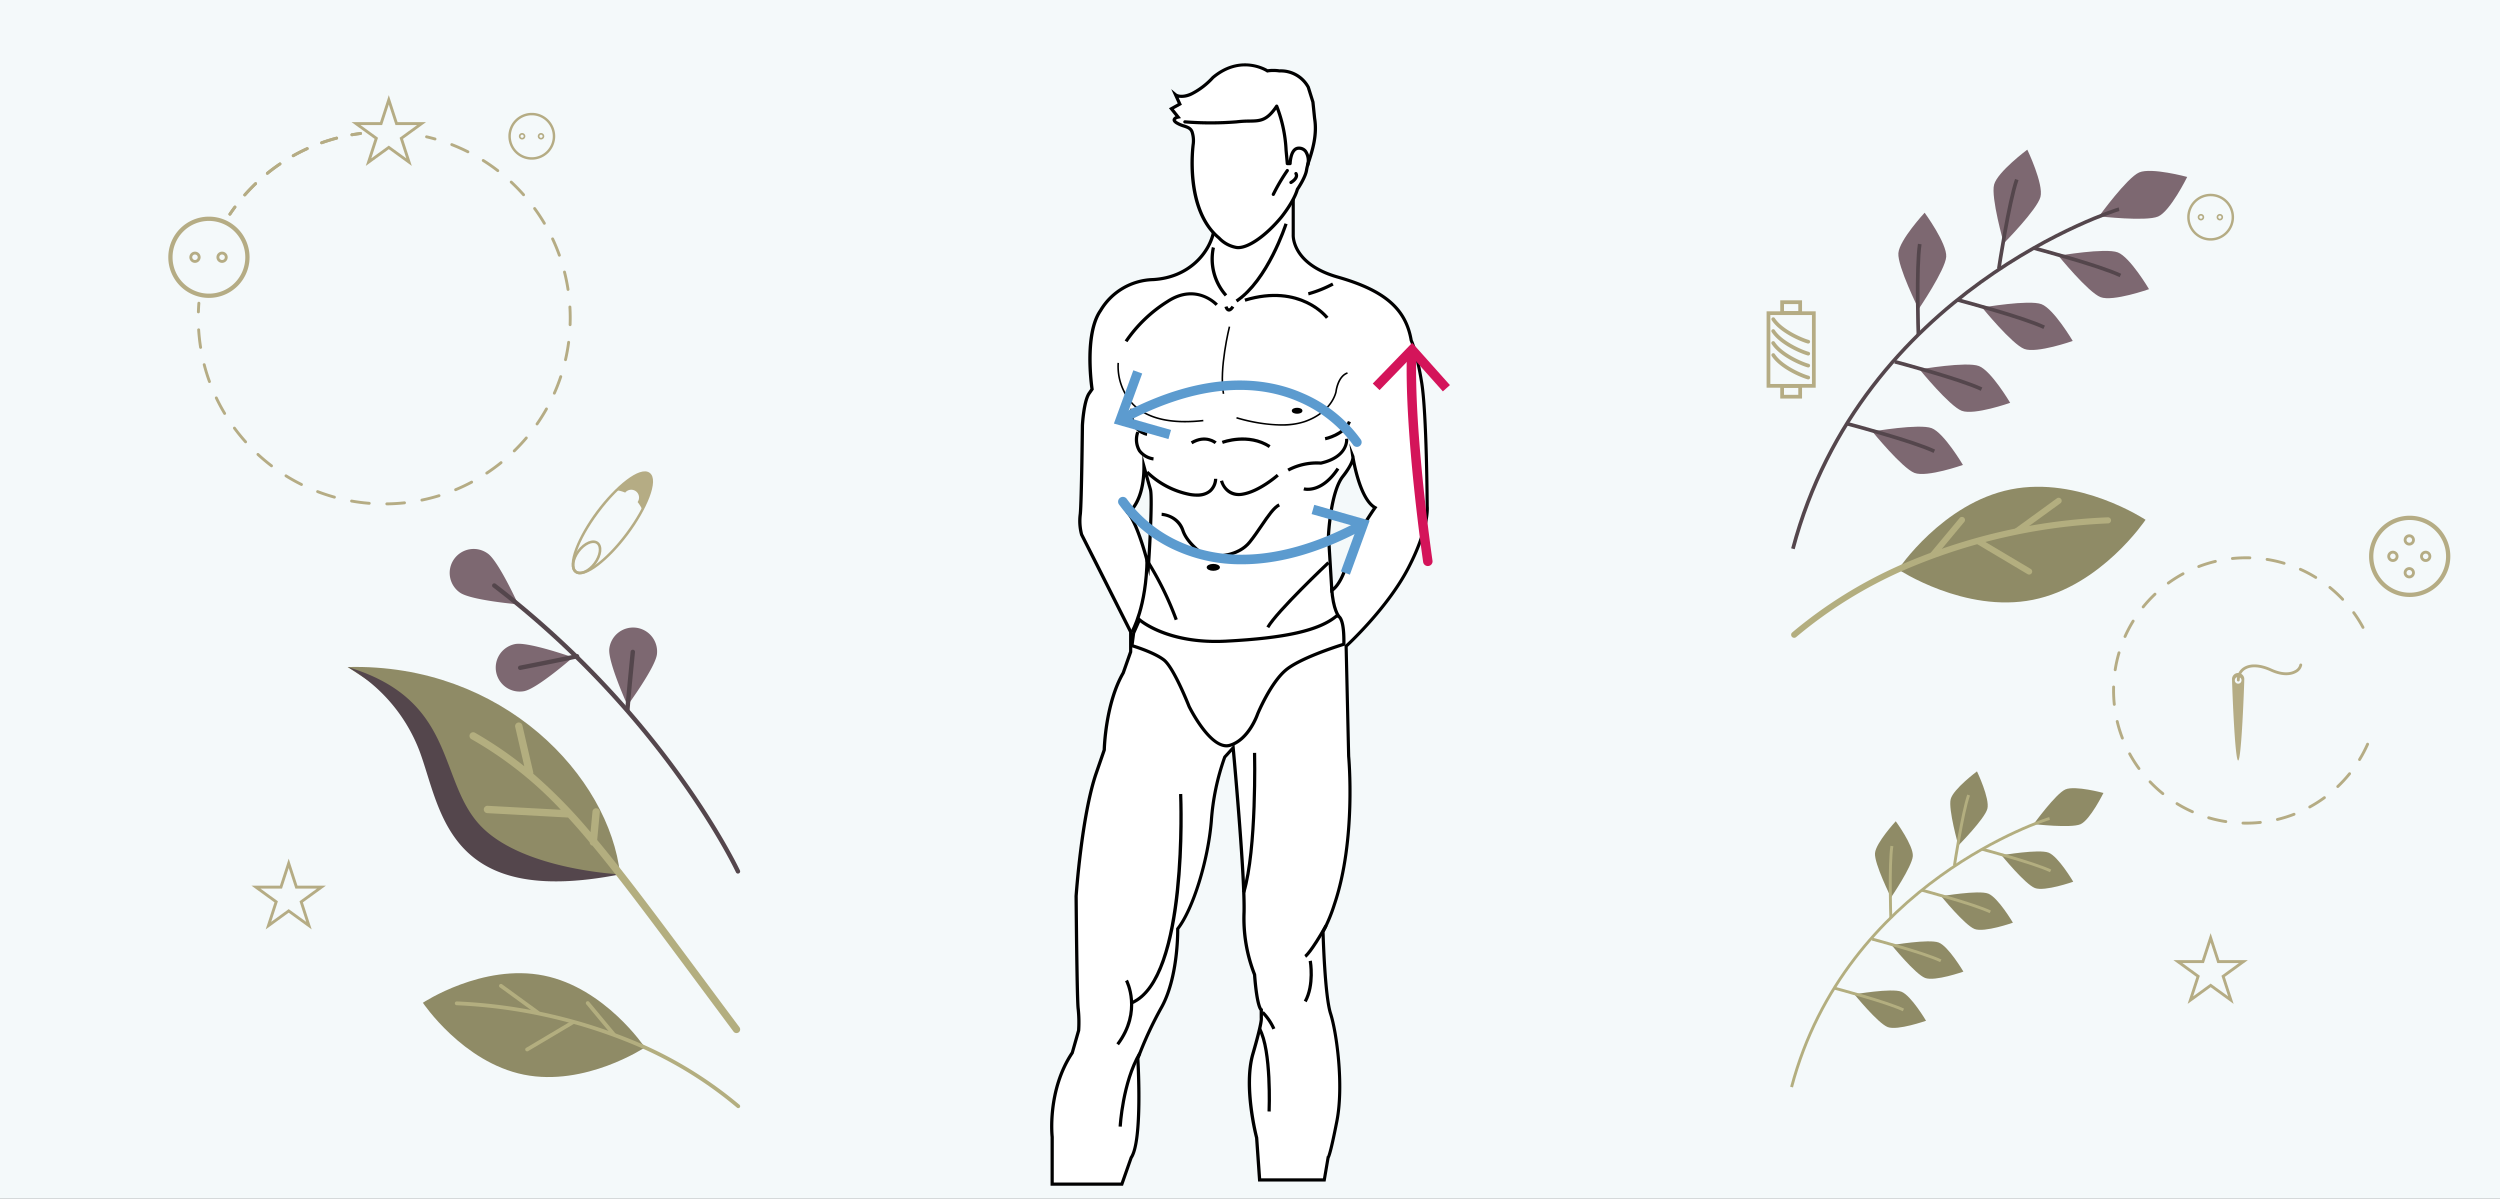<svg xmlns="http://www.w3.org/2000/svg" width="604" height="289.631" viewBox="0 0 604 289.631">
  <rect x="0" y="0" width="604" height="289.631" fill="#333333" stroke="none"/>
  <g id="Grupo_56583" data-name="Grupo 56583" transform="translate(-180 -15070.513)">
    <g id="Grupo_56501" data-name="Grupo 56501" transform="translate(0 52.329)">
      <g id="Grupo_55961" data-name="Grupo 55961" transform="translate(58.082 5621.14)">
        <rect id="Rectángulo_5463" data-name="Rectángulo 5463" width="604" height="289.63" transform="translate(121.918 9397.044)" fill="#f4f9fa"/>
      </g>
      <g id="Grupo_55280" data-name="Grupo 55280" transform="translate(-275.243 12177.511)">
        <g id="Grupo_55168" data-name="Grupo 55168" transform="translate(887.983 2958.271)">
          <path id="Trazado_104473" data-name="Trazado 104473" d="M2409.914,3043.5c16.5-3.311,32.554,7.342,32.554,7.342s-10.7,16.02-27.2,19.331-32.554-7.342-32.554-7.342S2393.413,3046.807,2409.914,3043.5Z" transform="translate(-2356.842 -3042.858)" fill="#8f8b66"/>
          <path id="Trazado_104474" data-name="Trazado 104474" d="M2298.074,3096.3a.736.736,0,0,1-.356-1.266,109.332,109.332,0,0,1,26.242-16.336,138.884,138.884,0,0,1,50.016-11.492.736.736,0,1,1,.054,1.47,139.38,139.38,0,0,0-49.466,11.363,107.826,107.826,0,0,0-25.854,16.082A.736.736,0,0,1,2298.074,3096.3Z" transform="translate(-2297.478 -3059.818)" fill="#b3ae7f"/>
          <path id="Trazado_104475" data-name="Trazado 104475" d="M2475.9,3060.29a.735.735,0,0,1-.294-1.317l9.917-7.205a.736.736,0,1,1,.865,1.191l-9.917,7.2A.734.734,0,0,1,2475.9,3060.29Z" transform="translate(-2421.331 -3048.965)" fill="#b3ae7f"/>
          <path id="Trazado_104476" data-name="Trazado 104476" d="M2456.8,3092.543a.722.722,0,0,1-.238-.09l-12.333-7.339a.736.736,0,0,1,.752-1.265l12.333,7.339a.736.736,0,0,1-.515,1.355Z" transform="translate(-2399.437 -3071.335)" fill="#b3ae7f"/>
          <path id="Trazado_104477" data-name="Trazado 104477" d="M2408.677,3076.747a.735.735,0,0,1-.426-1.193l6.949-8.341a.736.736,0,1,1,1.13.942l-6.949,8.34A.735.735,0,0,1,2408.677,3076.747Z" transform="translate(-2374.511 -3059.637)" fill="#b3ae7f"/>
        </g>
        <g id="Grupo_55190" data-name="Grupo 55190" transform="translate(887.983 2876.828)">
          <path id="Trazado_104478" data-name="Trazado 104478" d="M2476.624,2874.8c-2.94,1.263-14.272-.049-14.272-.049s6.759-9.335,9.7-10.6,11.6,1.09,11.6,1.09S2479.564,2873.54,2476.624,2874.8Z" transform="translate(-2387.965 -2858.646)" fill="#7d6871"/>
          <g id="Grupo_55170" data-name="Grupo 55170" transform="translate(0 13.954)">
            <g id="Grupo_55169" data-name="Grupo 55169">
              <path id="Trazado_104479" data-name="Trazado 104479" d="M2218.126,2975.421l-.859-.228c16.654-62.809,78.532-82.24,79.137-82.361l.175.871C2295.979,2893.823,2234.653,2913.09,2218.126,2975.421Z" transform="translate(-2217.267 -2892.832)" fill="#54464c"/>
            </g>
          </g>
          <g id="Grupo_55173" data-name="Grupo 55173" transform="translate(58.465 23.345)">
            <path id="Trazado_104480" data-name="Trazado 104480" d="M2440.206,2938.624c-2.986-1.149-10.181-10-10.181-10s11.357-1.962,14.343-.812,7.543,8.883,7.543,8.883S2443.192,2939.772,2440.206,2938.624Z" transform="translate(-2423.914 -2926.333)" fill="#7d6871"/>
            <g id="Grupo_55172" data-name="Grupo 55172">
              <g id="Grupo_55171" data-name="Grupo 55171">
                <path id="Trazado_104481" data-name="Trazado 104481" d="M2430.79,2931.23c-5.218-2.47-20.743-6.557-20.9-6.6l.225-.859c.641.168,15.761,4.149,21.053,6.654Z" transform="translate(-2409.891 -2923.773)" fill="#54464c"/>
              </g>
            </g>
          </g>
          <g id="Grupo_55176" data-name="Grupo 55176" transform="translate(40.04 35.859)">
            <path id="Trazado_104482" data-name="Trazado 104482" d="M2379.5,2979.855c-2.986-1.149-10.181-10-10.181-10s11.356-1.961,14.343-.812,7.543,8.883,7.543,8.883S2382.49,2981,2379.5,2979.855Z" transform="translate(-2363.212 -2967.565)" fill="#7d6871"/>
            <g id="Grupo_55175" data-name="Grupo 55175">
              <g id="Grupo_55174" data-name="Grupo 55174">
                <path id="Trazado_104483" data-name="Trazado 104483" d="M2370.087,2972.462c-5.218-2.47-20.743-6.557-20.9-6.6l.226-.859c.641.168,15.761,4.149,21.054,6.654Z" transform="translate(-2349.188 -2965.005)" fill="#54464c"/>
              </g>
            </g>
          </g>
          <g id="Grupo_55179" data-name="Grupo 55179" transform="translate(24.918 50.807)">
            <path id="Trazado_104484" data-name="Trazado 104484" d="M2329.682,3029.1c-2.987-1.149-10.181-10-10.181-10s11.357-1.961,14.343-.812,7.543,8.883,7.543,8.883S2332.668,3030.254,2329.682,3029.1Z" transform="translate(-2313.39 -3016.814)" fill="#7d6871"/>
            <g id="Grupo_55178" data-name="Grupo 55178">
              <g id="Grupo_55177" data-name="Grupo 55177">
                <path id="Trazado_104485" data-name="Trazado 104485" d="M2320.265,3021.711c-5.219-2.47-20.743-6.557-20.9-6.6l.225-.859c.641.168,15.761,4.149,21.054,6.654Z" transform="translate(-2299.366 -3014.254)" fill="#54464c"/>
              </g>
            </g>
          </g>
          <g id="Grupo_55182" data-name="Grupo 55182" transform="translate(13.505 65.813)">
            <path id="Trazado_104486" data-name="Trazado 104486" d="M2292.078,3078.544c-2.986-1.149-10.181-10-10.181-10s11.356-1.961,14.343-.812,7.543,8.883,7.543,8.883S2295.064,3079.694,2292.078,3078.544Z" transform="translate(-2275.785 -3066.254)" fill="#7d6871"/>
            <g id="Grupo_55181" data-name="Grupo 55181">
              <g id="Grupo_55180" data-name="Grupo 55180">
                <path id="Trazado_104487" data-name="Trazado 104487" d="M2282.661,3071.151c-5.218-2.47-20.743-6.557-20.9-6.6l.226-.859c.641.168,15.761,4.149,21.054,6.654Z" transform="translate(-2261.761 -3063.694)" fill="#54464c"/>
              </g>
            </g>
          </g>
          <g id="Grupo_55186" data-name="Grupo 55186" transform="translate(48.898)">
            <g id="Grupo_55184" data-name="Grupo 55184">
              <g id="Grupo_55183" data-name="Grupo 55183">
                <path id="Trazado_104488" data-name="Trazado 104488" d="M2389.706,2858.29c-.822,3.093-8.853,11.195-8.853,11.195s-3.168-11.081-2.345-14.173,8.022-8.452,8.022-8.452S2390.529,2855.2,2389.706,2858.29Z" transform="translate(-2378.372 -2846.859)" fill="#7d6871"/>
              </g>
            </g>
            <g id="Grupo_55185" data-name="Grupo 55185" transform="translate(0.837 7.077)">
              <path id="Trazado_104489" data-name="Trazado 104489" d="M2382.009,2891.954l-.879-.133c.1-.655,2.435-16.115,4.359-21.646l.839.292C2384.432,2875.92,2382.033,2891.793,2382.009,2891.954Z" transform="translate(-2381.13 -2870.175)" fill="#54464c"/>
            </g>
          </g>
          <g id="Grupo_55189" data-name="Grupo 55189" transform="translate(25.902 15.238)">
            <path id="Trazado_104490" data-name="Trazado 104490" d="M2314.169,2907.721c-.243,3.191-6.658,12.624-6.658,12.624s-5.139-10.315-4.9-13.506,6.344-9.776,6.344-9.776S2314.412,2904.531,2314.169,2907.721Z" transform="translate(-2302.606 -2897.063)" fill="#7d6871"/>
            <g id="Grupo_55188" data-name="Grupo 55188" transform="translate(4.224 7.499)">
              <g id="Grupo_55187" data-name="Grupo 55187">
                <path id="Trazado_104491" data-name="Trazado 104491" d="M2316.7,2943.848c-.023-.662-.551-16.289.33-22.078l.878.134c-.868,5.707-.325,21.752-.32,21.913Z" transform="translate(-2316.524 -2921.77)" fill="#54464c"/>
              </g>
            </g>
          </g>
        </g>
        <g id="Grupo_55192" data-name="Grupo 55192" transform="translate(965.536 2975.087)">
          <g id="Grupo_55191" data-name="Grupo 55191">
            <path id="Trazado_104492" data-name="Trazado 104492" d="M2455.377,3236.455q-.4,0-.8-.01a.351.351,0,0,1-.342-.359.359.359,0,0,1,.359-.341,32.309,32.309,0,0,0,4.148-.167.35.35,0,0,1,.074.7A32.93,32.93,0,0,1,2455.377,3236.455Zm-4.973-.384a.373.373,0,0,1-.054,0,32.305,32.305,0,0,1-4.14-.928.35.35,0,1,1,.2-.672,31.569,31.569,0,0,0,4.05.907.35.35,0,0,1-.053.7Zm12.508-.507a.35.35,0,0,1-.082-.69,31.523,31.523,0,0,0,3.961-1.236.35.35,0,1,1,.252.653,32.246,32.246,0,0,1-4.049,1.263A.352.352,0,0,1,2462.912,3235.564Zm-20.545-1.859a.346.346,0,0,1-.142-.031,32.423,32.423,0,0,1-3.756-1.975.35.35,0,1,1,.366-.6,31.747,31.747,0,0,0,3.675,1.933.35.35,0,0,1-.142.67Zm28.356-1.156a.35.35,0,0,1-.168-.657,31.86,31.86,0,0,0,3.5-2.225.35.35,0,0,1,.413.565,32.475,32.475,0,0,1-3.582,2.273A.345.345,0,0,1,2470.723,3232.549Zm-35.5-3.222a.351.351,0,0,1-.22-.078,32.7,32.7,0,0,1-3.117-2.879.35.35,0,1,1,.508-.482,31.974,31.974,0,0,0,3.05,2.817.35.35,0,0,1-.22.622Zm42.264-1.719a.35.35,0,0,1-.242-.6,32.023,32.023,0,0,0,2.813-3.053.35.35,0,1,1,.545.439,32.666,32.666,0,0,1-2.874,3.121A.349.349,0,0,1,2477.487,3227.608Zm-48.033-4.351a.35.35,0,0,1-.283-.145,32.618,32.618,0,0,1-2.268-3.583.35.35,0,0,1,.615-.335,31.808,31.808,0,0,0,2.219,3.506.35.35,0,0,1-.282.556Zm53.294-2.167a.35.35,0,0,1-.3-.533,31.735,31.735,0,0,0,1.928-3.677.35.35,0,0,1,.64.283,32.285,32.285,0,0,1-1.97,3.759A.35.35,0,0,1,2482.748,3221.09Zm-57.3-5.183a.35.35,0,0,1-.327-.224,32.254,32.254,0,0,1-1.259-4.052.35.35,0,1,1,.681-.163,31.594,31.594,0,0,0,1.231,3.963.351.351,0,0,1-.326.476Zm-1.953-8.144a.35.35,0,0,1-.348-.314,32.93,32.93,0,0,1-.176-3.4q0-.422.011-.841a.35.35,0,1,1,.7.017q-.01.411-.01.824a32.274,32.274,0,0,0,.172,3.324.35.35,0,0,1-.312.384Zm.217-8.372a.319.319,0,0,1-.055,0,.35.35,0,0,1-.292-.4,32.25,32.25,0,0,1,.932-4.139.35.35,0,0,1,.671.2,31.56,31.56,0,0,0-.912,4.049A.35.35,0,0,1,2423.714,3199.39Zm2.375-8.033a.35.35,0,0,1-.32-.493,32.407,32.407,0,0,1,1.98-3.754.35.35,0,1,1,.6.367,31.781,31.781,0,0,0-1.937,3.672A.35.35,0,0,1,2426.09,3191.358Zm57.492-2.2a.35.35,0,0,1-.308-.184,31.891,31.891,0,0,0-2.212-3.513.35.35,0,0,1,.567-.411,32.466,32.466,0,0,1,2.261,3.591.35.35,0,0,1-.307.517Zm-53.107-4.942a.35.35,0,0,1-.272-.57,32.79,32.79,0,0,1,2.882-3.113.35.35,0,1,1,.482.508,32.094,32.094,0,0,0-2.82,3.046A.349.349,0,0,1,2430.475,3184.219Zm48.191-1.84a.35.35,0,0,1-.254-.11,32.016,32.016,0,0,0-3.043-2.824.35.35,0,1,1,.442-.543,32.77,32.77,0,0,1,3.11,2.886.35.35,0,0,1-.254.591Zm-42.113-3.922a.35.35,0,0,1-.206-.634,32.454,32.454,0,0,1,3.586-2.263.35.35,0,1,1,.334.615,31.786,31.786,0,0,0-3.508,2.215A.347.347,0,0,1,2436.553,3178.456Zm35.614-1.363a.349.349,0,0,1-.183-.052,31.7,31.7,0,0,0-3.67-1.941.35.35,0,0,1,.286-.639,32.5,32.5,0,0,1,3.75,1.984.35.35,0,0,1-.184.648Zm-28.259-2.631a.35.35,0,0,1-.125-.677,32.314,32.314,0,0,1,4.053-1.254.35.35,0,0,1,.163.681,31.5,31.5,0,0,0-3.965,1.227A.349.349,0,0,1,2443.908,3174.462Zm20.613-.79a.354.354,0,0,1-.1-.015,31.646,31.646,0,0,0-4.049-.917.35.35,0,1,1,.11-.691,32.327,32.327,0,0,1,4.139.938.35.35,0,0,1-.1.686Zm-12.467-1.152a.35.35,0,0,1-.035-.7,32.829,32.829,0,0,1,4.239-.16.35.35,0,0,1-.019.7,32.577,32.577,0,0,0-4.148.157Z" transform="translate(-2422.974 -3171.649)" fill="#b5ac84"/>
          </g>
        </g>
        <g id="Grupo_55199" data-name="Grupo 55199" transform="translate(1027.61 2965.27)">
          <g id="Grupo_55198" data-name="Grupo 55198">
            <g id="Grupo_55193" data-name="Grupo 55193">
              <path id="Trazado_104493" data-name="Trazado 104493" d="M2617.034,3256.625a9.817,9.817,0,1,1,9.817-9.817A9.828,9.828,0,0,1,2617.034,3256.625Zm0-18.6a8.783,8.783,0,1,0,8.783,8.784A8.794,8.794,0,0,0,2617.034,3238.024Z" transform="translate(-2607.217 -3236.991)" fill="#b5ac84"/>
            </g>
            <g id="Grupo_55194" data-name="Grupo 55194" transform="translate(4.403 8.461)">
              <path id="Trazado_104494" data-name="Trazado 104494" d="M2623.078,3267.58a1.355,1.355,0,1,1,1.355-1.356A1.357,1.357,0,0,1,2623.078,3267.58Zm0-2.022a.667.667,0,1,0,.667.667A.667.667,0,0,0,2623.078,3265.558Z" transform="translate(-2621.723 -3264.869)" fill="#b5ac84"/>
            </g>
            <g id="Grupo_55195" data-name="Grupo 55195" transform="translate(12.325 8.461)">
              <path id="Trazado_104495" data-name="Trazado 104495" d="M2649.18,3267.58a1.355,1.355,0,1,1,1.355-1.356A1.357,1.357,0,0,1,2649.18,3267.58Zm0-2.022a.667.667,0,1,0,.667.667A.667.667,0,0,0,2649.18,3265.558Z" transform="translate(-2647.825 -3264.869)" fill="#b5ac84"/>
            </g>
            <g id="Grupo_55196" data-name="Grupo 55196" transform="translate(8.364 4.5)">
              <path id="Trazado_104496" data-name="Trazado 104496" d="M2634.774,3253.173a1.355,1.355,0,1,1,1.356,1.355A1.357,1.357,0,0,1,2634.774,3253.173Zm2.022,0a.667.667,0,1,0-.666.667A.667.667,0,0,0,2636.8,3253.173Z" transform="translate(-2634.774 -3251.818)" fill="#b5ac84"/>
            </g>
            <g id="Grupo_55197" data-name="Grupo 55197" transform="translate(8.364 12.423)">
              <path id="Trazado_104497" data-name="Trazado 104497" d="M2634.774,3279.275a1.355,1.355,0,1,1,1.356,1.355A1.357,1.357,0,0,1,2634.774,3279.275Zm2.022,0a.667.667,0,1,0-.666.667A.667.667,0,0,0,2636.8,3279.275Z" transform="translate(-2634.774 -3277.92)" fill="#b5ac84"/>
            </g>
          </g>
        </g>
        <g id="Grupo_55218" data-name="Grupo 55218" transform="translate(495.904 2863.655)">
          <g id="Grupo_55217" data-name="Grupo 55217" transform="translate(0 0)">
            <g id="Grupo_55203" data-name="Grupo 55203" transform="translate(14.536 8.915)">
              <g id="Grupo_55200" data-name="Grupo 55200" transform="translate(0 17.782)">
                <path id="Trazado_104498" data-name="Trazado 104498" d="M387.486,2939.16a.35.35,0,0,1-.29-.546c.392-.582.8-1.163,1.223-1.727a.35.35,0,0,1,.562.418c-.413.554-.818,1.127-1.2,1.7A.35.35,0,0,1,387.486,2939.16Z" transform="translate(-387.136 -2936.747)" fill="#b5ac84"/>
              </g>
              <g id="Grupo_55201" data-name="Grupo 55201" transform="translate(3.595 1.125)">
                <path id="Trazado_104499" data-name="Trazado 104499" d="M399.329,2896.288a.35.35,0,0,1-.262-.582c.837-.947,1.725-1.873,2.638-2.748a.35.35,0,0,1,.484.505c-.9.862-1.774,1.773-2.6,2.706A.348.348,0,0,1,399.329,2896.288Zm5.455-5.225a.35.35,0,0,1-.22-.622c.985-.8,2.014-1.561,3.059-2.27a.35.35,0,1,1,.393.579c-1.029.7-2.042,1.45-3.012,2.235A.347.347,0,0,1,404.784,2891.063Zm6.25-4.243a.35.35,0,0,1-.172-.655c1.1-.62,2.246-1.2,3.4-1.725a.35.35,0,0,1,.291.637c-1.132.516-2.258,1.088-3.344,1.7A.345.345,0,0,1,411.034,2886.82Zm6.873-3.133a.35.35,0,0,1-.118-.68c1.193-.426,2.417-.806,3.639-1.128a.35.35,0,1,1,.179.677c-1.2.318-2.408.691-3.582,1.11A.348.348,0,0,1,417.907,2883.688Z" transform="translate(-398.979 -2881.868)" fill="#b5ac84"/>
              </g>
              <g id="Grupo_55202" data-name="Grupo 55202" transform="translate(29.481)">
                <path id="Trazado_104500" data-name="Trazado 104500" d="M484.618,2879.175a.35.35,0,0,1-.06-.695c.691-.121,1.4-.228,2.093-.317a.35.35,0,0,1,.088.7c-.687.087-1.38.192-2.061.311A.342.342,0,0,1,484.618,2879.175Z" transform="translate(-484.268 -2878.161)" fill="#b5ac84"/>
              </g>
            </g>
            <g id="Grupo_55207" data-name="Grupo 55207" transform="translate(6.919 9.723)">
              <g id="Grupo_55204" data-name="Grupo 55204" transform="translate(55.137)">
                <path id="Trazado_104501" data-name="Trazado 104501" d="M546.085,2882.048a.349.349,0,0,1-.1-.013c-.667-.189-1.346-.364-2.018-.52a.35.35,0,0,1,.158-.682c.683.159,1.372.337,2.05.528a.35.35,0,0,1-.1.687Z" transform="translate(-543.701 -2880.824)" fill="#b5ac84"/>
              </g>
              <g id="Grupo_55205" data-name="Grupo 55205" transform="translate(0.067 1.883)">
                <path id="Trazado_104502" data-name="Trazado 104502" d="M408.071,2974.529a.35.35,0,0,1,0-.7c1.41-.019,2.833-.105,4.228-.256a.35.35,0,1,1,.075.7c-1.417.153-2.861.24-4.293.26Zm-4.266-.141h-.029c-1.427-.114-2.863-.3-4.267-.547a.35.35,0,1,1,.122-.689c1.382.244,2.8.426,4.2.538a.35.35,0,0,1-.028.7Zm12.743-.776a.35.35,0,0,1-.07-.693c1.379-.284,2.759-.637,4.1-1.051a.35.35,0,0,1,.206.669c-1.365.42-2.767.78-4.168,1.068A.355.355,0,0,1,416.549,2973.612Zm-21.14-.71a.349.349,0,0,1-.094-.012c-1.377-.382-2.752-.836-4.086-1.347a.35.35,0,0,1,.251-.654c1.313.5,2.666.95,4.022,1.327a.35.35,0,0,1-.094.687Zm29.291-1.8a.35.35,0,0,1-.134-.674c1.3-.539,2.585-1.149,3.828-1.812a.35.35,0,0,1,.329.618c-1.263.673-2.571,1.292-3.888,1.84A.345.345,0,0,1,424.7,2971.1Zm-37.254-1.257a.346.346,0,0,1-.156-.037c-1.278-.636-2.542-1.343-3.756-2.1a.35.35,0,1,1,.37-.594c1.2.745,2.439,1.44,3.7,2.067a.35.35,0,0,1-.156.663Zm44.78-2.755a.35.35,0,0,1-.194-.642c1.172-.777,2.323-1.619,3.417-2.5a.35.35,0,1,1,.44.545c-1.112.9-2.279,1.754-3.47,2.543A.35.35,0,0,1,432.225,2967.091Zm-52.018-1.755a.348.348,0,0,1-.212-.072c-1.135-.866-2.242-1.8-3.292-2.77a.35.35,0,1,1,.475-.514c1.034.957,2.125,1.875,3.242,2.728a.35.35,0,0,1-.212.628Zm58.652-3.606a.35.35,0,0,1-.245-.6c1.006-.984,1.977-2.028,2.886-3.1a.35.35,0,1,1,.535.452c-.923,1.091-1.909,2.15-2.931,3.15A.348.348,0,0,1,438.859,2961.73Zm-64.912-2.188a.349.349,0,0,1-.261-.116c-.954-1.066-1.866-2.19-2.713-3.34a.35.35,0,0,1,.564-.415c.834,1.132,1.732,2.238,2.672,3.288a.35.35,0,0,1-.261.583Zm70.42-4.324a.35.35,0,0,1-.287-.55c.8-1.155,1.56-2.363,2.25-3.589a.35.35,0,1,1,.61.343c-.7,1.246-1.469,2.472-2.285,3.646A.349.349,0,0,1,444.367,2955.218Zm-75.479-2.542a.351.351,0,0,1-.3-.17c-.735-1.226-1.419-2.5-2.034-3.791a.35.35,0,0,1,.632-.3c.605,1.27,1.279,2.526,2,3.732a.35.35,0,0,1-.12.48A.345.345,0,0,1,368.888,2952.675Zm79.66-4.892a.341.341,0,0,1-.142-.031.349.349,0,0,1-.178-.461c.57-1.288,1.084-2.617,1.528-3.951a.35.35,0,1,1,.664.221c-.451,1.355-.973,2.706-1.553,4.013A.35.35,0,0,1,448.548,2947.783Zm-83.33-2.807a.35.35,0,0,1-.329-.23c-.489-1.343-.918-2.725-1.277-4.109a.35.35,0,0,1,.678-.175c.352,1.362.775,2.723,1.257,4.044a.351.351,0,0,1-.329.47Zm86.023-5.286a.35.35,0,0,1-.341-.428c.314-1.369.566-2.772.749-4.168a.35.35,0,0,1,.694.09c-.185,1.419-.441,2.844-.761,4.235A.35.35,0,0,1,451.242,2939.691Zm-88.161-2.97a.35.35,0,0,1-.345-.295c-.224-1.409-.384-2.848-.474-4.276a.35.35,0,0,1,.7-.044c.089,1.406.246,2.823.467,4.21a.35.35,0,0,1-.291.4A.328.328,0,0,1,363.08,2936.721Zm89.269-5.485h-.012a.351.351,0,0,1-.337-.363c.019-.536.029-1.081.029-1.618,0-.87-.025-1.751-.076-2.618a.35.35,0,1,1,.7-.041c.051.88.076,1.775.076,2.658,0,.546-.01,1.1-.029,1.643A.35.35,0,0,1,452.349,2931.236Zm-.5-8.515a.35.35,0,0,1-.345-.3c-.214-1.391-.5-2.788-.843-4.151a.35.35,0,1,1,.678-.172c.351,1.385.639,2.8.856,4.217a.35.35,0,0,1-.293.4A.4.4,0,0,1,451.853,2922.721Zm-2.094-8.268a.351.351,0,0,1-.33-.232c-.474-1.324-1.018-2.64-1.617-3.913a.35.35,0,1,1,.634-.3c.608,1.293,1.16,2.63,1.642,3.974a.351.351,0,0,1-.33.469Zm-3.627-7.715a.35.35,0,0,1-.3-.172c-.716-1.209-1.5-2.4-2.329-3.537a.35.35,0,1,1,.566-.412c.842,1.155,1.638,2.364,2.366,3.592a.35.35,0,0,1-.3.529Zm-5.022-6.893a.349.349,0,0,1-.262-.118c-.932-1.053-1.926-2.075-2.954-3.037a.35.35,0,0,1,.478-.512c1.044.977,2.053,2.015,3,3.084a.35.35,0,0,1-.262.582Zm-6.23-5.827a.349.349,0,0,1-.214-.073c-1.114-.86-2.283-1.677-3.473-2.427a.35.35,0,1,1,.373-.592c1.209.762,2.4,1.591,3.527,2.465a.35.35,0,0,1-.214.627Zm-7.217-4.55a.346.346,0,0,1-.157-.038c-1.257-.635-2.559-1.215-3.87-1.727a.35.35,0,0,1,.254-.652c1.332.52,2.655,1.109,3.931,1.754a.35.35,0,0,1-.158.663Z" transform="translate(-362.261 -2887.029)" fill="#b5ac84"/>
              </g>
              <g id="Grupo_55206" data-name="Grupo 55206" transform="translate(0 40.201)">
                <path id="Trazado_104503" data-name="Trazado 104503" d="M362.39,3016.073h-.011a.35.35,0,0,1-.339-.361c.022-.7.062-1.413.116-2.114a.35.35,0,0,1,.7.055c-.054.69-.092,1.39-.114,2.081A.35.35,0,0,1,362.39,3016.073Z" transform="translate(-362.039 -3013.276)" fill="#b5ac84"/>
              </g>
            </g>
            <g id="Grupo_55211" data-name="Grupo 55211" transform="translate(14.536 8.915)">
              <g id="Grupo_55208" data-name="Grupo 55208" transform="translate(0 17.782)">
                <path id="Trazado_104504" data-name="Trazado 104504" d="M387.486,2939.16a.35.35,0,0,1-.29-.546c.392-.582.8-1.163,1.223-1.727a.35.35,0,0,1,.562.418c-.413.554-.818,1.127-1.2,1.7A.35.35,0,0,1,387.486,2939.16Z" transform="translate(-387.136 -2936.747)" fill="#b5ac84"/>
              </g>
              <g id="Grupo_55209" data-name="Grupo 55209" transform="translate(3.595 1.125)">
                <path id="Trazado_104505" data-name="Trazado 104505" d="M399.329,2896.288a.35.35,0,0,1-.262-.582c.837-.947,1.725-1.873,2.638-2.748a.35.35,0,0,1,.484.505c-.9.862-1.774,1.773-2.6,2.706A.348.348,0,0,1,399.329,2896.288Zm5.455-5.225a.35.35,0,0,1-.22-.622c.985-.8,2.014-1.561,3.059-2.27a.35.35,0,1,1,.393.579c-1.029.7-2.042,1.45-3.012,2.235A.347.347,0,0,1,404.784,2891.063Zm6.25-4.243a.35.35,0,0,1-.172-.655c1.1-.62,2.246-1.2,3.4-1.725a.35.35,0,0,1,.291.637c-1.132.516-2.258,1.088-3.344,1.7A.345.345,0,0,1,411.034,2886.82Zm6.873-3.133a.35.35,0,0,1-.118-.68c1.193-.426,2.417-.806,3.639-1.128a.35.35,0,1,1,.179.677c-1.2.318-2.408.691-3.582,1.11A.348.348,0,0,1,417.907,2883.688Z" transform="translate(-398.979 -2881.868)" fill="#b5ac84"/>
              </g>
              <g id="Grupo_55210" data-name="Grupo 55210" transform="translate(29.481)">
                <path id="Trazado_104506" data-name="Trazado 104506" d="M484.618,2879.175a.35.35,0,0,1-.06-.695c.691-.121,1.4-.228,2.093-.317a.35.35,0,0,1,.088.7c-.687.087-1.38.192-2.061.311A.342.342,0,0,1,484.618,2879.175Z" transform="translate(-484.268 -2878.161)" fill="#b5ac84"/>
              </g>
            </g>
            <g id="Grupo_55212" data-name="Grupo 55212" transform="translate(44.282)">
              <path id="Trazado_104507" data-name="Trazado 104507" d="M499.683,2865.886l-5.555-4.036-5.555,4.036,2.122-6.531-5.555-4.036h6.867l2.122-6.531,2.122,6.531h6.867l-5.555,4.036Zm-5.555-4.9,4.224,3.069-1.613-4.965,4.224-3.069h-5.221l-1.613-4.965-1.613,4.965h-5.221l4.224,3.069-1.614,4.965Z" transform="translate(-485.139 -2848.788)" fill="#b5ac84"/>
            </g>
            <g id="Grupo_55216" data-name="Grupo 55216" transform="translate(0 29.359)">
              <g id="Grupo_55213" data-name="Grupo 55213">
                <path id="Trazado_104508" data-name="Trazado 104508" d="M349.06,2965.149a9.817,9.817,0,1,1,9.817-9.816A9.828,9.828,0,0,1,349.06,2965.149Zm0-18.6a8.784,8.784,0,1,0,8.783,8.784A8.794,8.794,0,0,0,349.06,2946.549Z" transform="translate(-339.243 -2945.516)" fill="#b5ac84"/>
              </g>
              <g id="Grupo_55214" data-name="Grupo 55214" transform="translate(5.092 8.461)">
                <path id="Trazado_104509" data-name="Trazado 104509" d="M357.375,2976.1a1.355,1.355,0,1,1,1.355-1.355A1.357,1.357,0,0,1,357.375,2976.1Zm0-2.022a.666.666,0,1,0,.666.666A.667.667,0,0,0,357.375,2974.083Z" transform="translate(-356.019 -2973.394)" fill="#b5ac84"/>
              </g>
              <g id="Grupo_55215" data-name="Grupo 55215" transform="translate(11.637 8.461)">
                <path id="Trazado_104510" data-name="Trazado 104510" d="M378.937,2976.1a1.355,1.355,0,1,1,1.355-1.355A1.357,1.357,0,0,1,378.937,2976.1Zm0-2.022a.666.666,0,1,0,.666.666A.667.667,0,0,0,378.937,2974.083Z" transform="translate(-377.582 -2973.394)" fill="#b5ac84"/>
              </g>
            </g>
          </g>
        </g>
        <g id="Grupo_55246" data-name="Grupo 55246" transform="translate(887.746 3027.036)">
          <path id="Trazado_104511" data-name="Trazado 104511" d="M2480.875,3468.973c-2.326,1-11.289-.039-11.289-.039s5.346-7.384,7.671-8.383,9.177.862,9.177.862S2483.2,3467.974,2480.875,3468.973Z" transform="translate(-2410.746 -3456.194)" fill="#8f8b66"/>
          <g id="Grupo_55220" data-name="Grupo 55220" transform="translate(0 11.037)">
            <g id="Grupo_55219" data-name="Grupo 55219">
              <path id="Trazado_104512" data-name="Trazado 104512" d="M2276.406,3548.56l-.68-.18c13.173-49.681,62.118-65.051,62.6-65.147l.138.689C2337.986,3484.017,2289.478,3499.257,2276.406,3548.56Z" transform="translate(-2275.726 -3483.233)" fill="#b3ae7f"/>
            </g>
          </g>
          <g id="Grupo_55224" data-name="Grupo 55224" transform="translate(46.245 18.465)">
            <path id="Trazado_104513" data-name="Trazado 104513" d="M2452.069,3519.454c-2.362-.909-8.053-7.911-8.053-7.911s8.983-1.552,11.345-.643,5.967,7.026,5.967,7.026S2454.431,3520.363,2452.069,3519.454Z" transform="translate(-2439.182 -3509.732)" fill="#8f8b66"/>
            <g id="Grupo_55223" data-name="Grupo 55223">
              <g id="Grupo_55222" data-name="Grupo 55222">
                <g id="Grupo_55221" data-name="Grupo 55221">
                  <path id="Trazado_104514" data-name="Trazado 104514" d="M2444.62,3513.606c-4.127-1.954-16.407-5.186-16.531-5.219l.178-.68c.507.133,12.467,3.283,16.653,5.264Z" transform="translate(-2428.089 -3507.707)" fill="#b3ae7f"/>
                </g>
              </g>
            </g>
          </g>
          <g id="Grupo_55228" data-name="Grupo 55228" transform="translate(31.671 28.364)">
            <path id="Trazado_104515" data-name="Trazado 104515" d="M2404.054,3552.068c-2.362-.909-8.053-7.911-8.053-7.911s8.983-1.552,11.345-.643,5.967,7.026,5.967,7.026S2406.416,3552.977,2404.054,3552.068Z" transform="translate(-2391.167 -3542.346)" fill="#8f8b66"/>
            <g id="Grupo_55227" data-name="Grupo 55227">
              <g id="Grupo_55226" data-name="Grupo 55226">
                <g id="Grupo_55225" data-name="Grupo 55225">
                  <path id="Trazado_104516" data-name="Trazado 104516" d="M2396.605,3546.22c-4.128-1.953-16.407-5.186-16.531-5.219l.178-.68c.507.133,12.467,3.282,16.653,5.264Z" transform="translate(-2380.074 -3540.321)" fill="#b3ae7f"/>
                </g>
              </g>
            </g>
          </g>
          <g id="Grupo_55232" data-name="Grupo 55232" transform="translate(19.71 40.188)">
            <path id="Trazado_104517" data-name="Trazado 104517" d="M2364.646,3591.023c-2.362-.909-8.053-7.912-8.053-7.912s8.982-1.552,11.345-.643,5.966,7.026,5.966,7.026S2367.008,3591.932,2364.646,3591.023Z" transform="translate(-2351.759 -3581.302)" fill="#8f8b66"/>
            <g id="Grupo_55231" data-name="Grupo 55231">
              <g id="Grupo_55230" data-name="Grupo 55230">
                <g id="Grupo_55229" data-name="Grupo 55229">
                  <path id="Trazado_104518" data-name="Trazado 104518" d="M2357.2,3585.176c-4.128-1.953-16.408-5.186-16.531-5.219l.179-.679c.507.133,12.467,3.282,16.653,5.263Z" transform="translate(-2340.665 -3579.277)" fill="#b3ae7f"/>
                </g>
              </g>
            </g>
          </g>
          <g id="Grupo_55236" data-name="Grupo 55236" transform="translate(10.682 52.057)">
            <path id="Trazado_104519" data-name="Trazado 104519" d="M2334.9,3630.13c-2.362-.909-8.053-7.912-8.053-7.912s8.983-1.551,11.345-.642,5.967,7.026,5.967,7.026S2337.263,3631.039,2334.9,3630.13Z" transform="translate(-2322.014 -3620.408)" fill="#8f8b66"/>
            <g id="Grupo_55235" data-name="Grupo 55235">
              <g id="Grupo_55234" data-name="Grupo 55234">
                <g id="Grupo_55233" data-name="Grupo 55233">
                  <path id="Trazado_104520" data-name="Trazado 104520" d="M2327.452,3624.281c-4.127-1.953-16.407-5.186-16.531-5.218l.178-.68c.507.133,12.467,3.282,16.653,5.263Z" transform="translate(-2310.921 -3618.383)" fill="#b3ae7f"/>
                </g>
              </g>
            </g>
          </g>
          <g id="Grupo_55241" data-name="Grupo 55241" transform="translate(38.678)">
            <g id="Grupo_55239" data-name="Grupo 55239">
              <g id="Grupo_55238" data-name="Grupo 55238">
                <g id="Grupo_55237" data-name="Grupo 55237">
                  <path id="Trazado_104521" data-name="Trazado 104521" d="M2412.124,3455.912c-.651,2.446-7,8.855-7,8.855s-2.506-8.765-1.855-11.211,6.346-6.686,6.346-6.686S2412.774,3453.466,2412.124,3455.912Z" transform="translate(-2403.158 -3446.87)" fill="#8f8b66"/>
                </g>
              </g>
            </g>
            <g id="Grupo_55240" data-name="Grupo 55240" transform="translate(0.662 5.597)">
              <path id="Trazado_104522" data-name="Trazado 104522" d="M2406.035,3482.538l-.7-.1c.078-.518,1.926-12.747,3.448-17.122l.663.231C2407.952,3469.856,2406.054,3482.412,2406.035,3482.538Z" transform="translate(-2405.34 -3465.312)" fill="#b3ae7f"/>
            </g>
          </g>
          <g id="Grupo_55245" data-name="Grupo 55245" transform="translate(20.488 12.053)">
            <path id="Trazado_104523" data-name="Trazado 104523" d="M2352.375,3495.011c-.193,2.524-5.267,9.985-5.267,9.985s-4.065-8.16-3.872-10.683,5.018-7.732,5.018-7.732S2352.568,3492.487,2352.375,3495.011Z" transform="translate(-2343.229 -3486.581)" fill="#8f8b66"/>
            <g id="Grupo_55244" data-name="Grupo 55244" transform="translate(3.341 5.932)">
              <g id="Grupo_55243" data-name="Grupo 55243">
                <g id="Grupo_55242" data-name="Grupo 55242">
                  <path id="Trazado_104524" data-name="Trazado 104524" d="M2354.378,3523.586c-.018-.524-.435-12.884.261-17.463l.695.105c-.686,4.515-.258,17.206-.253,17.333Z" transform="translate(-2354.238 -3506.124)" fill="#b3ae7f"/>
                </g>
              </g>
            </g>
          </g>
        </g>
        <g id="Grupo_55249" data-name="Grupo 55249" transform="translate(563.939 2973.338)">
          <path id="Trazado_104525" data-name="Trazado 104525" d="M641.845,3271.538c2.6,1.869,7.313,12.256,7.313,12.256s-11.483-.981-14.08-2.85a5.794,5.794,0,1,1,6.767-9.406Z" transform="translate(-632.667 -3270.447)" fill="#7d6871"/>
          <path id="Trazado_104526" data-name="Trazado 104526" d="M725.652,3367.8a.533.533,0,0,1-.484-.309c-.171-.37-17.584-37.336-58.705-68.862a.533.533,0,0,1,.649-.847c41.341,31.7,58.852,68.889,59.024,69.261a.533.533,0,0,1-.483.757Z" transform="translate(-656.06 -3289.406)" fill="#54464c"/>
          <g id="Grupo_55247" data-name="Grupo 55247" transform="translate(11.075 22.87)">
            <path id="Trazado_104527" data-name="Trazado 104527" d="M673.909,3345.856c3.148-.575,13.9,3.23,13.9,3.23s-8.67,7.593-11.818,8.168a5.794,5.794,0,0,1-2.084-11.4Z" transform="translate(-669.156 -3345.797)" fill="#7d6871"/>
            <path id="Trazado_104528" data-name="Trazado 104528" d="M687.4,3357.827a.533.533,0,0,1-.1-1.056c9.615-1.889,13.681-2.771,13.721-2.779a.533.533,0,1,1,.226,1.042c-.04.009-4.114.892-13.742,2.783A.5.5,0,0,1,687.4,3357.827Z" transform="translate(-681.493 -3351.496)" fill="#54464c"/>
          </g>
          <g id="Grupo_55248" data-name="Grupo 55248" transform="translate(38.489 18.946)">
            <path id="Trazado_104529" data-name="Trazado 104529" d="M771.01,3339.312c-.358,3.18-7.108,12.376-7.108,12.376s-4.765-10.494-4.407-13.673a5.794,5.794,0,0,1,11.515,1.3Z" transform="translate(-759.476 -3332.869)" fill="#7d6871"/>
            <path id="Trazado_104530" data-name="Trazado 104530" d="M772.76,3365.541h-.043a.533.533,0,0,1-.489-.573c0-.041.334-4.2,1.3-13.96a.533.533,0,0,1,1.061.105c-.969,9.75-1.3,13.9-1.3,13.939A.533.533,0,0,1,772.76,3365.541Z" transform="translate(-768.356 -3345.166)" fill="#54464c"/>
          </g>
        </g>
        <g id="Grupo_55250" data-name="Grupo 55250" transform="translate(539.243 3001.804)">
          <path id="Trazado_104531" data-name="Trazado 104531" d="M589.962,3393.719c37.694-.939,63.225,26.588,65.815,50.087,0,0-22.636-.077-28.8-3.023s-14.233-21.831-15.76-24.954-8.367-13.631-8.367-13.631Z" transform="translate(-589.962 -3393.695)" fill="#8f8b66"/>
          <path id="Trazado_104532" data-name="Trazado 104532" d="M589.962,3393.772c26.112,7.819,21.776,26.81,31.689,37.906s34.126,12.182,34.126,12.182c-41.926,8.271-43.154-15.558-48.459-29.784A39.653,39.653,0,0,0,589.962,3393.772Z" transform="translate(-589.962 -3393.749)" fill="#54464c"/>
          <path id="Trazado_104533" data-name="Trazado 104533" d="M752.151,3511.488q-4.8-6.431-8.956-12.04c-10.592-14.259-18.469-24.862-25.409-33.187l.631-6.7a.888.888,0,1,0-1.769-.166l-.467,4.965a123.446,123.446,0,0,0-13.855-14.139.879.879,0,0,0,0-.385l-2.62-11.295a.888.888,0,0,0-1.73.4l2.2,9.505a95.087,95.087,0,0,0-11.907-8.1.888.888,0,0,0-.891,1.537A91.548,91.548,0,0,1,709,3458.959L691.328,3458a.888.888,0,0,0-.324,1.731.849.849,0,0,0,.228.042l19.439,1.059c.023,0,.044-.009.067-.01,1.7,1.853,3.431,3.844,5.234,6a.88.88,0,0,0,.6.8c.026.009.055.011.083.018,6.744,8.141,14.521,18.607,25.117,32.871q4.176,5.622,8.958,12.042a.888.888,0,0,0,1.424-1.062Z" transform="translate(-657.507 -3424.449)" fill="#b3ae7f"/>
        </g>
        <g id="Grupo_55251" data-name="Grupo 55251" transform="translate(557.411 3075.794)">
          <path id="Trazado_104534" data-name="Trazado 104534" d="M655.576,3597.989c-14.812-2.983-29.23,6.57-29.23,6.57s9.6,14.389,24.409,17.372,29.23-6.57,29.23-6.57S670.389,3600.972,655.576,3597.989Z" transform="translate(-626.346 -3597.412)" fill="#8f8b66"/>
          <path id="Trazado_104535" data-name="Trazado 104535" d="M720.5,3645.592a.461.461,0,0,1-.577-.035,97,97,0,0,0-23.253-14.489,125.331,125.331,0,0,0-44.475-10.252.46.46,0,0,1,.035-.919,126.312,126.312,0,0,1,44.819,10.333,97.951,97.951,0,0,1,23.5,14.648.46.46,0,0,1,.029.65A.467.467,0,0,1,720.5,3645.592Z" transform="translate(-644.042 -3613.072)" fill="#b3ae7f"/>
          <path id="Trazado_104536" data-name="Trazado 104536" d="M696.586,3613.244a.461.461,0,0,1-.538,0l-8.9-6.475a.46.46,0,0,1,.541-.744l8.9,6.475a.46.46,0,0,1,.1.642A.467.467,0,0,1,696.586,3613.244Z" transform="translate(-668.563 -3603.347)" fill="#b3ae7f"/>
          <path id="Trazado_104537" data-name="Trazado 104537" d="M719.617,3635.774a.353.353,0,0,1-.033.021l-11.077,6.581a.46.46,0,1,1-.47-.791L719.115,3635a.46.46,0,0,1,.5.77Z" transform="translate(-683.085 -3623.55)" fill="#b3ae7f"/>
          <path id="Trazado_104538" data-name="Trazado 104538" d="M763.036,3628.069a.46.46,0,0,1-.62-.081l-6.233-7.492a.46.46,0,1,1,.707-.588l6.233,7.492a.46.46,0,0,1-.059.647Z" transform="translate(-716.701 -3612.966)" fill="#b3ae7f"/>
        </g>
        <g id="Grupo_55256" data-name="Grupo 55256" transform="translate(578.064 2867.934)">
          <g id="Grupo_55255" data-name="Grupo 55255" transform="translate(0 0)">
            <g id="Grupo_55252" data-name="Grupo 55252">
              <path id="Trazado_104539" data-name="Trazado 104539" d="M677.16,2901.26a5.661,5.661,0,1,1,5.661-5.661A5.667,5.667,0,0,1,677.16,2901.26Zm0-10.726a5.065,5.065,0,1,0,5.065,5.065A5.071,5.071,0,0,0,677.16,2890.534Z" transform="translate(-671.499 -2889.938)" fill="#b5ac84"/>
            </g>
            <g id="Grupo_55253" data-name="Grupo 55253" transform="translate(2.539 4.879)">
              <path id="Trazado_104540" data-name="Trazado 104540" d="M680.646,2907.577a.782.782,0,1,1,.782-.781A.782.782,0,0,1,680.646,2907.577Zm0-1.166a.384.384,0,1,0,.384.384A.385.385,0,0,0,680.646,2906.412Z" transform="translate(-679.864 -2906.014)" fill="#b5ac84"/>
            </g>
            <g id="Grupo_55254" data-name="Grupo 55254" transform="translate(7.107 4.879)">
              <path id="Trazado_104541" data-name="Trazado 104541" d="M695.7,2907.577a.782.782,0,1,1,.781-.781A.782.782,0,0,1,695.7,2907.577Zm0-1.166a.384.384,0,1,0,.384.384A.385.385,0,0,0,695.7,2906.412Z" transform="translate(-694.916 -2906.014)" fill="#b5ac84"/>
            </g>
          </g>
        </g>
        <g id="Grupo_55261" data-name="Grupo 55261" transform="translate(983.672 2887.486)">
          <g id="Grupo_55260" data-name="Grupo 55260" transform="translate(0 0)">
            <g id="Grupo_55257" data-name="Grupo 55257">
              <path id="Trazado_104542" data-name="Trazado 104542" d="M2522.479,2992.035a5.661,5.661,0,1,1,5.661-5.661A5.667,5.667,0,0,1,2522.479,2992.035Zm0-10.726a5.065,5.065,0,1,0,5.065,5.065A5.07,5.07,0,0,0,2522.479,2981.309Z" transform="translate(-2516.818 -2980.713)" fill="#b5ac84"/>
            </g>
            <g id="Grupo_55258" data-name="Grupo 55258" transform="translate(2.539 4.88)">
              <path id="Trazado_104543" data-name="Trazado 104543" d="M2525.966,2998.353a.781.781,0,1,1,.781-.781A.783.783,0,0,1,2525.966,2998.353Zm0-1.166a.384.384,0,1,0,.384.384A.385.385,0,0,0,2525.966,2997.187Z" transform="translate(-2525.184 -2996.79)" fill="#b5ac84"/>
            </g>
            <g id="Grupo_55259" data-name="Grupo 55259" transform="translate(7.107 4.88)">
              <path id="Trazado_104544" data-name="Trazado 104544" d="M2541.017,2998.353a.781.781,0,1,1,.781-.781A.782.782,0,0,1,2541.017,2998.353Zm0-1.166a.384.384,0,1,0,.384.384A.385.385,0,0,0,2541.017,2997.187Z" transform="translate(-2540.235 -2996.79)" fill="#b5ac84"/>
            </g>
          </g>
        </g>
        <g id="Grupo_55270" data-name="Grupo 55270" transform="translate(882.053 2913.234)">
          <g id="Grupo_55269" data-name="Grupo 55269">
            <g id="Grupo_55262" data-name="Grupo 55262" transform="translate(0 2.651)">
              <path id="Trazado_104545" data-name="Trazado 104545" d="M2253.84,2893.055h-11.861V2874.6h11.861Zm-10.957-.9h10.054V2875.5h-10.054Z" transform="translate(-2241.979 -2874.597)" fill="#b5ac84"/>
            </g>
            <g id="Grupo_55263" data-name="Grupo 55263" transform="translate(3.299)">
              <path id="Trazado_104546" data-name="Trazado 104546" d="M2258.111,2869.358h-5.263v-3.5h5.263Zm-4.359-.9h3.456v-1.689h-3.456Z" transform="translate(-2252.848 -2865.862)" fill="#b5ac84"/>
            </g>
            <g id="Grupo_55264" data-name="Grupo 55264" transform="translate(3.299 20.232)">
              <path id="Trazado_104547" data-name="Trazado 104547" d="M2258.111,2936.017h-5.263v-3.5h5.263Zm-4.359-.9h3.456v-1.688h-3.456Z" transform="translate(-2252.848 -2932.521)" fill="#b5ac84"/>
            </g>
            <g id="Grupo_55265" data-name="Grupo 55265" transform="translate(1.158 4.104)">
              <path id="Trazado_104548" data-name="Trazado 104548" d="M2254.692,2885.729a.469.469,0,0,1-.118-.016c-1.637-.442-6.742-2.6-8.705-5.632a.452.452,0,0,1,.759-.491c1.8,2.779,6.7,4.85,8.182,5.25a.452.452,0,0,1-.117.888Z" transform="translate(-2245.796 -2879.385)" fill="#b5ac84"/>
            </g>
            <g id="Grupo_55266" data-name="Grupo 55266" transform="translate(1.158 6.99)">
              <path id="Trazado_104549" data-name="Trazado 104549" d="M2254.692,2895.237a.458.458,0,0,1-.118-.016c-1.637-.442-6.742-2.6-8.705-5.632a.452.452,0,1,1,.759-.49c1.8,2.779,6.7,4.849,8.182,5.25a.452.452,0,0,1-.117.888Z" transform="translate(-2245.796 -2888.893)" fill="#b5ac84"/>
            </g>
            <g id="Grupo_55267" data-name="Grupo 55267" transform="translate(1.158 9.876)">
              <path id="Trazado_104550" data-name="Trazado 104550" d="M2254.692,2904.745a.448.448,0,0,1-.118-.016c-1.637-.442-6.742-2.6-8.705-5.632a.452.452,0,1,1,.759-.49c1.8,2.779,6.7,4.85,8.182,5.25a.452.452,0,0,1-.117.888Z" transform="translate(-2245.796 -2898.401)" fill="#b5ac84"/>
            </g>
            <g id="Grupo_55268" data-name="Grupo 55268" transform="translate(1.158 12.762)">
              <path id="Trazado_104551" data-name="Trazado 104551" d="M2254.692,2914.254a.438.438,0,0,1-.118-.016c-1.637-.441-6.742-2.6-8.705-5.632a.452.452,0,0,1,.759-.49c1.8,2.779,6.7,4.85,8.182,5.25a.452.452,0,0,1-.117.888Z" transform="translate(-2245.796 -2907.909)" fill="#b5ac84"/>
            </g>
          </g>
        </g>
        <path id="Trazado_104552" data-name="Trazado 104552" d="M2535.051,3256.976a.343.343,0,0,0-.381.3,2.033,2.033,0,0,1-1.1,1.33c-.794.451-2.582,1-5.625-.393-2.7-1.234-5.167-1.354-6.765-.327a3.4,3.4,0,0,0-1.228,1.371c-.023,0-.045-.007-.069-.007a1.483,1.483,0,0,0-1.483,1.482c0,.819.664,19.669,1.483,19.669s1.483-18.851,1.483-19.669a1.476,1.476,0,0,0-.74-1.276,2.724,2.724,0,0,1,.927-.991c1.4-.9,3.622-.761,6.106.374,3.321,1.519,5.342.881,6.251.366a2.682,2.682,0,0,0,1.445-1.854A.344.344,0,0,0,2535.051,3256.976Zm-14.359,4.049a.809.809,0,1,1-1.056-.766,4.22,4.22,0,0,0-.064.7.344.344,0,0,0,.689,0,3.41,3.41,0,0,1,.059-.612A.807.807,0,0,1,2520.693,3261.025Z" transform="translate(-1523.901 -255.989)" fill="#b5ac84"/>
        <g id="Grupo_55275" data-name="Grupo 55275" transform="translate(593.358 2954.551)">
          <g id="Grupo_55274" data-name="Grupo 55274" transform="translate(0)">
            <g id="Grupo_55271" data-name="Grupo 55271">
              <path id="Trazado_104553" data-name="Trazado 104553" d="M722.623,3247.1c-2.379-1.776.785-8.979,5.217-14.917s10.439-11.019,12.817-9.243-.785,8.979-5.217,14.916S725,3248.875,722.623,3247.1Zm17.658-23.656c-1.592-1.188-6.768,2.191-11.937,9.115s-6.937,12.848-5.345,14.037,6.768-2.19,11.937-9.115S741.872,3224.633,740.281,3223.444Z" transform="translate(-721.808 -3222.582)" fill="#b5ac84"/>
            </g>
            <g id="Grupo_55272" data-name="Grupo 55272" transform="translate(0.021 16.685)">
              <path id="Trazado_104554" data-name="Trazado 104554" d="M722.67,3285.388c-1.247-.931-1-3.3.565-5.394s3.764-3.006,5.011-2.075,1,3.3-.565,5.394S723.917,3286.318,722.67,3285.388Zm5.2-6.965c-.932-.7-2.824.2-4.131,1.947s-1.624,3.818-.692,4.514,2.824-.2,4.131-1.947S728.8,3279.118,727.87,3278.423Z" transform="translate(-721.877 -3277.555)" fill="#b5ac84"/>
            </g>
            <g id="Grupo_55273" data-name="Grupo 55273" transform="translate(10.839 0.316)">
              <path id="Trazado_104555" data-name="Trazado 104555" d="M762.2,3228.122a1.886,1.886,0,0,1,.412,2.6,8.886,8.886,0,0,1,1.145,1.869c2.214-4.2,2.946-7.654,1.582-8.672s-4.436.65-7.821,3.939a8.616,8.616,0,0,1,2.095.585A1.885,1.885,0,0,1,762.2,3228.122Z" transform="translate(-757.521 -3223.622)" fill="#b5ac84"/>
            </g>
          </g>
        </g>
        <g id="Grupo_55277" data-name="Grupo 55277" transform="translate(516.001 3048.12)">
          <g id="Grupo_55276" data-name="Grupo 55276" transform="translate(0 0)">
            <path id="Trazado_104556" data-name="Trazado 104556" d="M590.21,3527.056l-5.555-4.036-5.555,4.036,2.122-6.531-5.555-4.036h6.867l2.122-6.531,2.122,6.531h6.867l-5.555,4.036Zm-5.555-4.9,4.224,3.069-1.613-4.965,4.223-3.069h-5.221l-1.613-4.965-1.613,4.965h-5.221l4.224,3.069-1.614,4.965Z" transform="translate(-575.666 -3509.958)" fill="#b5ac84"/>
          </g>
        </g>
        <g id="Grupo_55279" data-name="Grupo 55279" transform="translate(980.344 3066.115)">
          <g id="Grupo_55278" data-name="Grupo 55278">
            <path id="Trazado_104557" data-name="Trazado 104557" d="M2446.089,3637.253l-5.555-4.036-5.555,4.036,2.122-6.531-5.556-4.036h6.867l2.122-6.531,2.122,6.531h6.867l-5.555,4.036Zm-5.555-4.9,4.223,3.068-1.613-4.965,4.224-3.069h-5.221l-1.614-4.965-1.614,4.965H2433.7l4.224,3.069-1.614,4.965Z" transform="translate(-2431.545 -3620.155)" fill="#b5ac84"/>
          </g>
        </g>
      </g>
    </g>
    <g id="Grupo_56582" data-name="Grupo 56582" transform="translate(-666.032 10563.121)">
      <g id="Grupo_56572" data-name="Grupo 56572" transform="translate(1099.734 4554.265)">
        <path id="Trazado_125114" data-name="Trazado 125114" d="M1190.941,4638.916s-.1-22.218-1.318-29.828-2.537-10.246-2.537-10.246c-1.319-7.812-6.7-12.175-17.755-15.32s-10.753-10.146-10.753-10.146v-9.333l-19.175,8.319c-.913,4.769-5.478,11.261-14.711,11.77a15.127,15.127,0,0,0-12.682,7.507c-4.058,5.782-2.029,18.972-2.029,18.972l-.71,1.014c-1.318,1.928-1.623,7.71-1.623,7.71s-.2,18.16-.507,21.407a12.75,12.75,0,0,0,.3,4.971l3.653,7.2,8.218,16.334v4.769l-1.826,5.174c-4.362,7.507-4.565,18.566-4.565,18.566l-1.928,5.58c-3.551,10.247-4.869,29.727-4.869,29.727s.2,25.464.507,27.291a30.977,30.977,0,0,1,.1,5.174l-1.521,5.377c-6.189,9.233-4.87,20.392-4.87,20.392v11.363h16.841l2.232-6.367c2.841-4.032,1.623-23.968,1.623-23.968a87.771,87.771,0,0,1,5.783-12.478c4.059-7.407,3.856-18.871,3.856-18.871,3.652-4.667,7.3-16.334,8.117-25.973a56.789,56.789,0,0,1,3.246-15.522l2.029-2.232s2.841,30.437,2.638,39.668,2.537,15.116,2.537,15.116c.608,8.117,1.623,8.522,1.623,8.522v2.029s.3.609-2.029,8.624.913,20.291.913,20.291l.71,10.146h15.624l.912-5.352s.406-.025,2.131-8.851-.1-21.61-1.522-25.972-1.826-19.784-1.826-19.784a39.091,39.091,0,0,0,2.739-6.6c5.377-15.826,3.45-35.813,3.45-35.813l-.609-26.581s9.842-8.927,15.015-18.87S1190.941,4638.916,1190.941,4638.916Zm-67.332,14.374s-2.434-9.943-4.937-12.784c0,0,3.856-2.3,3.856-11.228,0,0,.947,3.45,1.556,5.545S1123.609,4653.29,1123.609,4653.29Zm48.089-1.083c-1.556,5.884-3.787,7-3.787,7l-.812-13.291s.507-10.449,3.45-14.2c2.271-2.9,2.486-4.218,2.466-4.672-.021-.125-.032-.2-.032-.2a.637.637,0,0,1,.032.2c.23,1.409,1.8,10.221,5.345,12.18C1178.36,4639.221,1173.254,4646.323,1171.7,4652.207Z" transform="translate(-1099.843 -4563.451)" fill="#fff"/>
        <path id="Trazado_125115" data-name="Trazado 125115" d="M1117.351,4802.883h-17.506v-11.751c-.011-.067-1.258-11.321,4.9-20.557l1.494-5.277a30.071,30.071,0,0,0-.1-5.046c-.306-1.835-.5-26.311-.513-27.352.015-.225,1.365-19.677,4.891-29.855l1.908-5.523c.027-.917.425-11.478,4.617-18.691l1.773-5.046v-4.609l-11.828-23.454a12.824,12.824,0,0,1-.345-5.185c.3-3.193.5-21.193.505-21.374.013-.257.327-5.931,1.691-7.926l.625-.892c-.228-1.577-1.791-13.529,2.118-19.1a15.633,15.633,0,0,1,12.979-7.672c8.442-.465,13.357-6.263,14.35-11.454l.039-.2,19.907-8.637v9.926c-.011.29-.13,6.756,10.471,9.771,11.458,3.259,16.685,7.773,18.023,15.574.2.425,1.412,3.219,2.547,10.3,1.191,7.45,1.318,29.072,1.323,29.867.046.436.432,5.429-4.61,15.116-4.822,9.266-13.775,17.75-14.967,18.857l.605,26.405c.017.173,1.872,20.223-3.47,35.948a39.9,39.9,0,0,1-2.716,6.561c.039,1.342.478,15.5,1.8,19.573,1.449,4.452,3.254,17.363,1.532,26.166-1.23,6.3-1.8,8.259-2.134,8.876l-.962,5.642h-16.315l-.736-10.507c-.121-.434-3.235-12.4-.9-20.427,1.966-6.753,2.038-8.161,2.028-8.4l-.013-.027v-1.954c-.68-.818-1.26-3.875-1.617-8.591a37.3,37.3,0,0,1-2.543-15.223c.181-8.225-2.092-33.681-2.554-38.745l-1.388,1.526a57.9,57.9,0,0,0-3.194,15.346c-.811,9.63-4.438,21.269-8.113,26.07.011,1.386-.036,11.865-3.9,18.926a90.02,90.02,0,0,0-5.732,12.347c.093,1.558,1.118,19.991-1.667,24.092Zm-16.729-.778H1116.8l2.189-6.2c2.731-3.875,1.566-23.523,1.553-23.721l0-.076.024-.073a89.26,89.26,0,0,1,5.811-12.541c3.962-7.232,3.81-18.562,3.807-18.676l0-.138.085-.108c3.625-4.631,7.229-16.19,8.035-25.765a57.858,57.858,0,0,1,3.275-15.64l.072-.112,2.623-2.884.083.877c.028.3,2.84,30.564,2.638,39.713a36.9,36.9,0,0,0,2.5,14.944l.036.136c.51,6.813,1.3,8.05,1.437,8.214l.188.074v2.292c.1,1.118-1.214,5.875-2.045,8.731-2.277,7.818.884,19.961.916,20.083l.7,9.856h14.933l.909-5.331.1-.007c.171-.413.716-2.082,1.98-8.552,1.695-8.673-.082-21.391-1.51-25.776-1.422-4.367-1.829-19.263-1.845-19.9l0-.1.047-.09a39.087,39.087,0,0,0,2.709-6.521c5.292-15.58,3.455-35.468,3.436-35.667l-.615-26.787.131-.119c.1-.089,9.851-9,14.932-18.762,5.039-9.683,4.53-14.639,4.525-14.688l0-.044c0-.223-.115-22.276-1.314-29.769-1.189-7.432-2.487-10.108-2.5-10.135l-.036-.109c-1.264-7.49-6.328-11.839-17.478-15.01-11.224-3.191-11.049-10.237-11.036-10.536v-8.724l-18.445,8c-1.136,5.425-6.281,11.4-15.031,11.881a14.832,14.832,0,0,0-12.355,7.291c-3.951,5.638-2.013,18.61-1.994,18.74l.024.154-.8,1.143c-1.238,1.812-1.55,7.451-1.553,7.508-.007.726-.205,18.2-.508,21.423a12.61,12.61,0,0,0,.284,4.807l3.632,7.155,8.26,16.417-.022,4.99-1.826,5.175c-4.29,7.4-4.542,18.334-4.543,18.443l-.022.12-1.927,5.581c-3.493,10.081-4.836,29.431-4.85,29.625.071,8.768.266,25.78.5,27.2a30.819,30.819,0,0,1,.106,5.262l-.013.083-1.574,5.487c-6.037,9.009-4.819,20.021-4.806,20.131Zm66.827-142.455-.848-13.879c.02-.474.548-10.659,3.531-14.467,2.264-2.89,2.4-4.11,2.383-4.417l-.027-.158-.468-3.218,1.214,3.018a.961.961,0,0,1,.058.325c.163.973,1.726,9.967,5.147,11.857l.383.211-.255.355c-.051.071-5.084,7.112-6.6,12.858h0c-1.582,5.985-3.891,7.2-3.989,7.249Zm5.378-31.082a16.976,16.976,0,0,1-2.082,3.216c-2.833,3.615-3.362,13.879-3.367,13.983l.766,12.5c.717-.7,2.042-2.448,3.069-6.331l.376.1-.376-.1c1.381-5.226,5.442-11.277,6.483-12.775C1174.959,4637.25,1173.454,4631.58,1172.828,4628.568Zm-49.106,27.091-.6-2.448c-.024-.1-2.44-9.882-4.851-12.618l-.31-.352.4-.24c.035-.021,3.665-2.339,3.665-10.893v-2.885l.765,2.781s.946,3.446,1.554,5.541c.62,2.137-.415,17.927-.459,18.6Zm-4.6-15.253c1.7,2.247,3.3,7.313,4.14,10.3.321-5.434.754-14.52.339-15.945-.27-.932-.607-2.13-.9-3.174C1122.194,4637.306,1120,4639.677,1119.121,4640.406Z" transform="translate(-1099.734 -4563.282)"/>
      </g>
      <path id="Trazado_125116" data-name="Trazado 125116" d="M1179.786,4600.317c-.061-.083-6.305-8.151-19.459-4.123l-.228-.744c13.7-4.191,20.246,4.314,20.31,4.4Z" transform="translate(-13.412 -15.907)"/>
      <path id="Trazado_125117" data-name="Trazado 125117" d="M1123.571,4605.858l-.667-.4a33.945,33.945,0,0,1,10.164-9.765c7.2-4.692,12.319.82,12.371.875l-.576.523c-.191-.208-4.741-5.071-11.369-.747A33.88,33.88,0,0,0,1123.571,4605.858Z" transform="translate(-5.148 -15.798)"/>
      <path id="Trazado_125118" data-name="Trazado 125118" d="M1157.791,4591.479l-.432-.647c7.41-4.94,11.775-18.327,11.817-18.462l.742.237C1169.737,4573.167,1165.425,4586.389,1157.791,4591.479Z" transform="translate(-12.804 -11.036)"/>
      <path id="Trazado_125119" data-name="Trazado 125119" d="M1153.009,4591.69a13.5,13.5,0,0,1-3.121-11.936l.747.216a12.97,12.97,0,0,0,2.967,11.217Z" transform="translate(-11.07 -12.677)"/>
      <path id="Trazado_125120" data-name="Trazado 125120" d="M1154.981,4599.4a.9.9,0,0,1-.135-.011c-.676-.11-.928-.993-.954-1.095l.752-.2c.068.25.229.509.326.526.057,0,.288-.087.646-.638l.652.424C1156.1,4598.663,1155.623,4599.4,1154.981,4599.4Z" transform="translate(-12.033 -16.728)"/>
      <path id="Trazado_125121" data-name="Trazado 125121" d="M1153.267,4620.731c-1.11-6.058,1.423-16.213,1.449-16.314l.376.1c-.025.1-2.538,10.174-1.442,16.15Z" transform="translate(-11.832 -18.157)"/>
      <path id="Trazado_125122" data-name="Trazado 125122" d="M1168.476,4631.57a40.635,40.635,0,0,1-10.917-1.746l.12-.369c.1.033,9.989,3.2,16.48.881,6.433-2.3,7.305-6.973,7.313-7.02.016-.145.446-3.84,2.9-4.682l.126.367c-2.221.762-2.639,4.333-2.643,4.369-.01.06-.908,4.954-7.567,7.331A17.5,17.5,0,0,1,1168.476,4631.57Z" transform="translate(-12.848 -21.315)"/>
      <ellipse id="Elipse_4122" data-name="Elipse 4122" cx="1.285" cy="0.72" rx="1.285" ry="0.72" transform="translate(1158.13 4605.913)"/>
      <ellipse id="Elipse_4123" data-name="Elipse 4123" cx="1.285" cy="0.72" rx="1.285" ry="0.72" transform="translate(1122.824 4604.474)"/>
      <path id="Trazado_125123" data-name="Trazado 125123" d="M1136.994,4630.121c-5.616,0-9.881-1.418-12.713-4.236a13.615,13.615,0,0,1-3.641-10.172l.387.041a13.2,13.2,0,0,0,3.531,9.859c3.445,3.426,9.1,4.723,16.814,3.86l.044.386A39.612,39.612,0,0,1,1136.994,4630.121Z" transform="translate(-4.639 -20.666)"/>
      <path id="Trazado_125124" data-name="Trazado 125124" d="M1180,4593.894l-.162-.761a29.548,29.548,0,0,0,5.834-2.335l.364.687A29.664,29.664,0,0,1,1180,4593.894Z" transform="translate(-17.798 -15.131)"/>
      <ellipse id="Elipse_4124" data-name="Elipse 4124" cx="1.598" cy="0.837" rx="1.598" ry="0.837" transform="translate(1137.568 4643.629)"/>
      <path id="Trazado_125125" data-name="Trazado 125125" d="M1167.595,4693.521l-.673-.389c2.284-3.961,14.222-15.234,14.729-15.713l.534.566C1182.061,4678.1,1169.823,4689.658,1167.595,4693.521Z" transform="translate(-14.928 -34.377)"/>
      <path id="Trazado_125126" data-name="Trazado 125126" d="M1136.445,4691.5a75.881,75.881,0,0,0-7.01-14.233l.652-.424a76.7,76.7,0,0,1,7.093,14.4Z" transform="translate(-6.599 -34.248)"/>
      <path id="Trazado_125127" data-name="Trazado 125127" d="M1125.4,4694.431l-.667-.4c.034-.058,3.448-5.9,3.6-17.56l.778.01C1128.953,4688.371,1125.542,4694.19,1125.4,4694.431Z" transform="translate(-5.554 -34.166)"/>
      <path id="Trazado_125128" data-name="Trazado 125128" d="M1147.895,4725.984c-4.578,0-9.2-9.313-9.41-9.737-.049-.121-3.654-9.284-5.977-11.091-2.348-1.826-7.529-3.368-7.582-3.383l-.319-.094.479-3.479,1.636-3.7.4.355c.065.059,6.713,5.811,20.619,5.077,14.26-.743,22.429-2.593,26.487-6l.108-.064a.986.986,0,0,1,.89.157c1,.694,1.471,3.064,1.4,7.044l-.005.283-.271.082c-.1.031-10.248,3.125-13.865,6.149s-6.691,10.395-6.721,10.469c-.079.237-2.207,6.406-6.946,7.8A3.248,3.248,0,0,1,1147.895,4725.984Zm-22.429-24.859c1.195.373,5.375,1.75,7.52,3.417,2.49,1.938,6.06,11.008,6.211,11.393.038.076,5.174,10.422,9.4,9.17,4.348-1.278,6.416-7.265,6.436-7.326.138-.334,3.2-7.657,6.951-10.793,3.442-2.878,12.174-5.687,13.865-6.212.053-4.668-.7-5.806-1.03-6.079a.387.387,0,0,0-.183-.093c-4.276,3.52-12.323,5.348-26.858,6.1-12.471.653-19.11-3.677-20.769-4.941l-1.192,2.7Z" transform="translate(-5.526 -38.021)"/>
      <path id="Trazado_125129" data-name="Trazado 125129" d="M1157.021,4655.593c-3.6,0-4.513-3.584-4.522-3.623l.755-.184a3.948,3.948,0,0,0,4.632,2.955c3.968-.65,8.283-4.467,8.326-4.506l.518.581c-.184.163-4.53,4.007-8.718,4.693A6.125,6.125,0,0,1,1157.021,4655.593Z" transform="translate(-11.724 -28.337)"/>
      <path id="Trazado_125130" data-name="Trazado 125130" d="M1151.345,4672.5c-.112,0-.182,0-.2,0l.029-.778c.054.006,5.186.15,7.9-3.235,1.033-1.289,1.971-2.667,2.878-4,1.612-2.367,3-4.411,4.388-5.1l.348.7c-1.2.6-2.542,2.568-4.093,4.845-.916,1.344-1.861,2.733-2.914,4.046C1157,4672.3,1152.384,4672.5,1151.345,4672.5Z" transform="translate(-11.422 -30.368)"/>
      <path id="Trazado_125131" data-name="Trazado 125131" d="M1145.6,4673.657c-.212-.128-5.211-3.193-6.458-6.974a5.5,5.5,0,0,0-4.784-3.623l.04-.776c.043,0,4.2.261,5.482,4.156,1.158,3.51,6.072,6.523,6.122,6.552Z" transform="translate(-7.693 -31.014)"/>
      <path id="Trazado_125132" data-name="Trazado 125132" d="M1141.819,4655.53a10.419,10.419,0,0,1-1.692-.148,20.645,20.645,0,0,1-10.634-5.538l.562-.537a20.242,20.242,0,0,0,10.2,5.307c2,.328,3.515.07,4.5-.772a3.764,3.764,0,0,0,1.2-2.638l.778-.01a4.5,4.5,0,0,1-1.467,3.232A5.121,5.121,0,0,1,1141.819,4655.53Z" transform="translate(-6.612 -28.131)"/>
      <path id="Trazado_125133" data-name="Trazado 125133" d="M1130.531,4644.067a5.523,5.523,0,0,1-3.67-2.146,5.674,5.674,0,0,1-.449-4.837l.75.206a4.951,4.951,0,0,0,.344,4.195,4.779,4.779,0,0,0,3.112,1.809Z" transform="translate(-5.857 -25.415)"/>
      <path id="Trazado_125134" data-name="Trazado 125134" d="M1128.628,4636.528c-.047-.007-4.626-.729-3.984-6.583l.773.086c-.559,5.087,3.163,5.7,3.321,5.727Z" transform="translate(-5.521 -23.829)"/>
      <path id="Trazado_125135" data-name="Trazado 125135" d="M1179.474,4653.9a3.992,3.992,0,0,1-1.065-.123l.219-.746-.109.374.107-.374c.159.044,3.987,1.048,7.82-4.739l.649.43C1184.112,4653.23,1181.045,4653.9,1179.474,4653.9Z" transform="translate(-17.481 -27.906)"/>
      <path id="Trazado_125136" data-name="Trazado 125136" d="M1185.213,4638.461l-.152-.763c.043-.008,4.346-.9,5.6-3.905l.717.3C1189.964,4637.481,1185.406,4638.423,1185.213,4638.461Z" transform="translate(-18.959 -24.684)"/>
      <path id="Trazado_125137" data-name="Trazado 125137" d="M1173.821,4647.2l-.394-.671a15.04,15.04,0,0,1,8.082-1.748c6.249-1.462,5.883-5.283,5.865-5.446l.771-.094c.006.047.5,4.7-6.52,6.311l-.062.014-.063-.005A14.531,14.531,0,0,0,1173.821,4647.2Z" transform="translate(-16.374 -25.895)"/>
      <path id="Trazado_125138" data-name="Trazado 125138" d="M1164.421,4641.431c-4.974-3.23-11.031-1-11.092-.977l-.276-.728c.263-.1,6.48-2.4,11.792,1.053Z" transform="translate(-11.847 -25.815)"/>
      <path id="Trazado_125139" data-name="Trazado 125139" d="M1143.823,4640.533l-.4-.668c3.653-2.18,6.246.019,6.272.04l-.51.588C1149.1,4640.417,1146.976,4638.65,1143.823,4640.533Z" transform="translate(-9.707 -25.819)"/>
      <path id="Trazado_125140" data-name="Trazado 125140" d="M1125.268,4800.427l-.306-.714c13.294-5.712,11.552-49.605,11.533-50.049l.778-.033C1137.351,4751.46,1139.053,4794.506,1125.268,4800.427Z" transform="translate(-5.605 -50.421)"/>
      <path id="Trazado_125141" data-name="Trazado 125141" d="M1120.946,4823.167l-.623-.466c5.857-7.809,2.138-14.932,2.1-15l.684-.37C1123.148,4807.4,1127.111,4814.946,1120.946,4823.167Z" transform="translate(-4.575 -63.241)"/>
      <path id="Trazado_125142" data-name="Trazado 125142" d="M1121.784,4847.861l-.776-.039c0-.107.6-10.744,4.787-17.889l.671.394C1122.371,4837.306,1121.789,4847.757,1121.784,4847.861Z" transform="translate(-4.727 -68.263)"/>
      <path id="Trazado_125143" data-name="Trazado 125143" d="M1167.4,4842.522l-.778-.031c.006-.146.572-14.635-2.251-19.752l.681-.376C1167.98,4827.67,1167.427,4841.918,1167.4,4842.522Z" transform="translate(-14.362 -66.581)"/>
      <path id="Trazado_125144" data-name="Trazado 125144" d="M1168.041,4821.539a13.34,13.34,0,0,0-2.612-3.855l.526-.574a13.9,13.9,0,0,1,2.8,4.12Z" transform="translate(-14.597 -65.414)"/>
      <path id="Trazado_125145" data-name="Trazado 125145" d="M1179.229,4811.454l-.682-.375c2.138-3.887,1.185-9.5,1.174-9.552l.766-.135C1180.53,4801.631,1181.5,4807.323,1179.229,4811.454Z" transform="translate(-17.511 -61.922)"/>
      <path id="Trazado_125146" data-name="Trazado 125146" d="M1179.131,4798.236l-.423-.653c.052-.036,1.332-.978,4.915-7.308l.677.383C1180.606,4797.184,1179.271,4798.147,1179.131,4798.236Z" transform="translate(-17.547 -59.452)"/>
      <path id="Trazado_125147" data-name="Trazado 125147" d="M1160.161,4770.663l-.744-.225c3.124-10.37,2.6-33.331,2.589-33.561l.778-.02C1162.79,4737.089,1163.322,4760.173,1160.161,4770.663Z" transform="translate(-13.261 -47.583)"/>
      <g id="Grupo_56573" data-name="Grupo 56573" transform="translate(1128.454 4522.699)">
        <path id="Trazado_125148" data-name="Trazado 125148" d="M1142.695,4542.279s-2.232,15.726,6.24,22.727a7.529,7.529,0,0,0,4.21,2.284c2.536.354,7-2.689,10.855-7.356,0,0,3.044-3.754,3.856-6.7,0,0,2.029-2.942,2.232-4.768s2.841-6.9,1.928-12.377l-.406-3.957-1.116-3.552a7.638,7.638,0,0,0-7-3.957,9.444,9.444,0,0,0-2.874,0s-6.29-4.17-13.156,1.584a18.145,18.145,0,0,1-5.034,3.895c-2.778,1.319-3.995.3-3.995.3l1.014,2.232-2.029,1.116,1.623,2.028s-1.927.406-.3,1.42,3.348.71,3.754,2.436A6.534,6.534,0,0,1,1142.695,4542.279Z" transform="translate(-1136.827 -4522.803)" fill="#fff"/>
        <path id="Trazado_125149" data-name="Trazado 125149" d="M1153.391,4567.6a3.414,3.414,0,0,1-.47-.031,7.874,7.874,0,0,1-4.45-2.415c-8.495-7.013-6.423-22.384-6.331-23.035l.005-.028a6.421,6.421,0,0,0-.2-2.466c-.2-.862-.756-1.08-1.8-1.423a7.841,7.841,0,0,1-1.784-.771c-.231-.144-.932-.583-.821-1.2a1.1,1.1,0,0,1,.682-.735l-1.566-1.957,2.119-1.166-1.571-3.454,1.308,1.091s1.1.817,3.579-.357a17.888,17.888,0,0,0,4.91-3.8c6.461-5.424,12.5-2.328,13.515-1.741a10.239,10.239,0,0,1,2.865.029h.009a7.914,7.914,0,0,1,7.287,4.178l1.15,3.674.406,3.957c.674,4.042-.544,7.841-1.349,10.355a13.47,13.47,0,0,0-.578,2.1c-.2,1.784-1.972,4.464-2.262,4.892-.847,2.974-3.785,6.62-3.91,6.774C1160.343,4564.661,1156.117,4567.6,1153.391,4567.6Zm-10.482-25.363c-.064.476-2.011,15.656,6.1,22.361a7.266,7.266,0,0,0,4.016,2.2c2.359.327,6.776-2.708,10.5-7.22.028-.034,3-3.723,3.779-6.552l.055-.117c.02-.028,1.976-2.883,2.166-4.59a13.7,13.7,0,0,1,.611-2.257c.783-2.442,1.966-6.133,1.32-10.013l-.405-3.942-1.1-3.513a7.214,7.214,0,0,0-6.63-3.685,9.329,9.329,0,0,0-2.779-.012l-.166.042-.143-.094c-.247-.163-6.141-3.935-12.691,1.557a18.12,18.12,0,0,1-5.117,3.948,5.589,5.589,0,0,1-3.418.653l.773,1.7-1.94,1.067,1.727,2.16-.616.132a1.263,1.263,0,0,0-.648.306h0a1.261,1.261,0,0,0,.469.4,7.116,7.116,0,0,0,1.616.691c.982.324,2,.659,2.309,1.984A7.068,7.068,0,0,1,1142.909,4542.24Z" transform="translate(-1136.658 -4522.699)"/>
      </g>
      <path id="Trazado_125150" data-name="Trazado 125150" d="M1171.168,4550.472a.389.389,0,0,1-.38-.474,3.669,3.669,0,0,0-.45-2.966,1.617,1.617,0,0,0-1.328-.608c-1.6,0-1.707,3.3-1.708,3.337a.389.389,0,0,1-.389.382h-.676a.389.389,0,0,1-.387-.352l-.3-3.247a33.145,33.145,0,0,0-1.982-9.83c-2.271,3.1-3.978,3.129-6.489,3.168a26,26,0,0,0-3.065.181,79.243,79.243,0,0,1-12.559,0,.388.388,0,0,1-.357-.417.414.414,0,0,1,.419-.357,78.312,78.312,0,0,0,12.4,0,26.834,26.834,0,0,1,3.152-.187c2.591-.041,4.018-.062,6.281-3.432a.367.367,0,0,1,.362-.17.389.389,0,0,1,.321.239,33.849,33.849,0,0,1,2.294,10.759l.247,2.625c.127-1.15.608-3.479,2.442-3.479a2.388,2.388,0,0,1,1.935.9,4.457,4.457,0,0,1,.6,3.622A.39.39,0,0,1,1171.168,4550.472Z" transform="translate(-9.19 -2.844)"/>
      <path id="Trazado_125151" data-name="Trazado 125151" d="M1168.961,4562.026a.393.393,0,0,1-.174-.041.389.389,0,0,1-.173-.522,45.888,45.888,0,0,1,3.422-5.814.389.389,0,1,1,.614.478,46.384,46.384,0,0,0-3.341,5.684A.388.388,0,0,1,1168.961,4562.026Z" transform="translate(-15.295 -7.288)"/>
      <path id="Trazado_125152" data-name="Trazado 125152" d="M1174.439,4559.364a.389.389,0,0,1-.194-.726c.015-.009,1.479-.88,1.073-1.6a.389.389,0,1,1,.677-.381c.631,1.118-.559,2.2-1.362,2.658A.389.389,0,0,1,1174.439,4559.364Z" transform="translate(-16.512 -7.501)"/>
      <g id="Grupo_56574" data-name="Grupo 56574" transform="translate(1167.38 4649.441)">
        <path id="Trazado_125153" data-name="Trazado 125153" d="M1188.961,4692.573s-1.43-1.526-1.759-6.9" transform="translate(-1186.814 -4685.653)" fill="#fff"/>
        <path id="Trazado_125154" data-name="Trazado 125154" d="M1188.566,4692.832c-.062-.066-1.53-1.691-1.863-7.139l.776-.047c.312,5.105,1.644,6.642,1.658,6.657Z" transform="translate(-1186.703 -4685.646)"/>
      </g>
      <g id="Grupo_56581" data-name="Grupo 56581" transform="translate(1115.15 4590.218)">
        <g id="Grupo_56576" data-name="Grupo 56576" transform="translate(1.013 37.221)">
          <path id="Trazado_125155" data-name="Trazado 125155" d="M1150.759,4673.643a38.184,38.184,0,0,1-15.528-3.145,33.776,33.776,0,0,1-14.194-11.359,1.158,1.158,0,0,1,1.952-1.247h0a32.079,32.079,0,0,0,13.292,10.537c11.868,5.182,26.6,3.4,42.6-5.155a1.157,1.157,0,1,1,1.091,2.041C1168.353,4671.528,1158.62,4673.643,1150.759,4673.643Z" transform="translate(-1120.855 -4657.358)" fill="#5c9bcf"/>
          <g id="Grupo_56575" data-name="Grupo 56575" transform="translate(46.756 1.918)">
            <path id="Trazado_125156" data-name="Trazado 125156" d="M1190.214,4676.7l-2.178-.792,3.916-10.727-10.985-3.123.636-2.229,13.378,3.806Z" transform="translate(-1180.967 -4659.825)" fill="#5c9bcf"/>
          </g>
        </g>
        <g id="Grupo_56578" data-name="Grupo 56578" transform="translate(0 6.633)">
          <path id="Trazado_125157" data-name="Trazado 125157" d="M1178.562,4637.245a1.14,1.14,0,0,1-.961-.526h0a31.619,31.619,0,0,0-13.092-10.378c-11.691-5.105-26.2-3.35-41.957,5.077a1.14,1.14,0,1,1-1.075-2.01c20.785-11.117,35.435-8.912,44.065-5.1a33.275,33.275,0,0,1,13.98,11.188,1.14,1.14,0,0,1-.961,1.754Z" transform="translate(-1119.847 -4618.737)" fill="#5c9bcf"/>
          <g id="Grupo_56577" data-name="Grupo 56577">
            <path id="Trazado_125158" data-name="Trazado 125158" d="M1124.249,4618.033l2.145.781-3.858,10.565,10.82,3.076-.626,2.2-13.177-3.749Z" transform="translate(-1119.554 -4618.033)" fill="#5c9bcf"/>
          </g>
        </g>
        <g id="Grupo_56580" data-name="Grupo 56580" transform="translate(62.538 0)">
          <path id="Trazado_125159" data-name="Trazado 125159" d="M1215.323,4663.782a1.141,1.141,0,0,1-.848-.94c-.047-.312-4.6-31.508-3.92-50.526a1.14,1.14,0,0,1,2.278.08c-.669,18.814,3.851,49.8,3.9,50.115a1.14,1.14,0,0,1-1.407,1.271Z" transform="translate(-1202.296 -4609.885)" fill="#d4145a"/>
          <g id="Grupo_56579" data-name="Grupo 56579">
            <path id="Trazado_125160" data-name="Trazado 125160" d="M1218.6,4619.716l-1.7,1.522-7.485-8.386-7.817,8.079-1.639-1.588,9.523-9.837Z" transform="translate(-1199.956 -4609.505)" fill="#d4145a"/>
          </g>
        </g>
      </g>
    </g>
  </g>
</svg>
